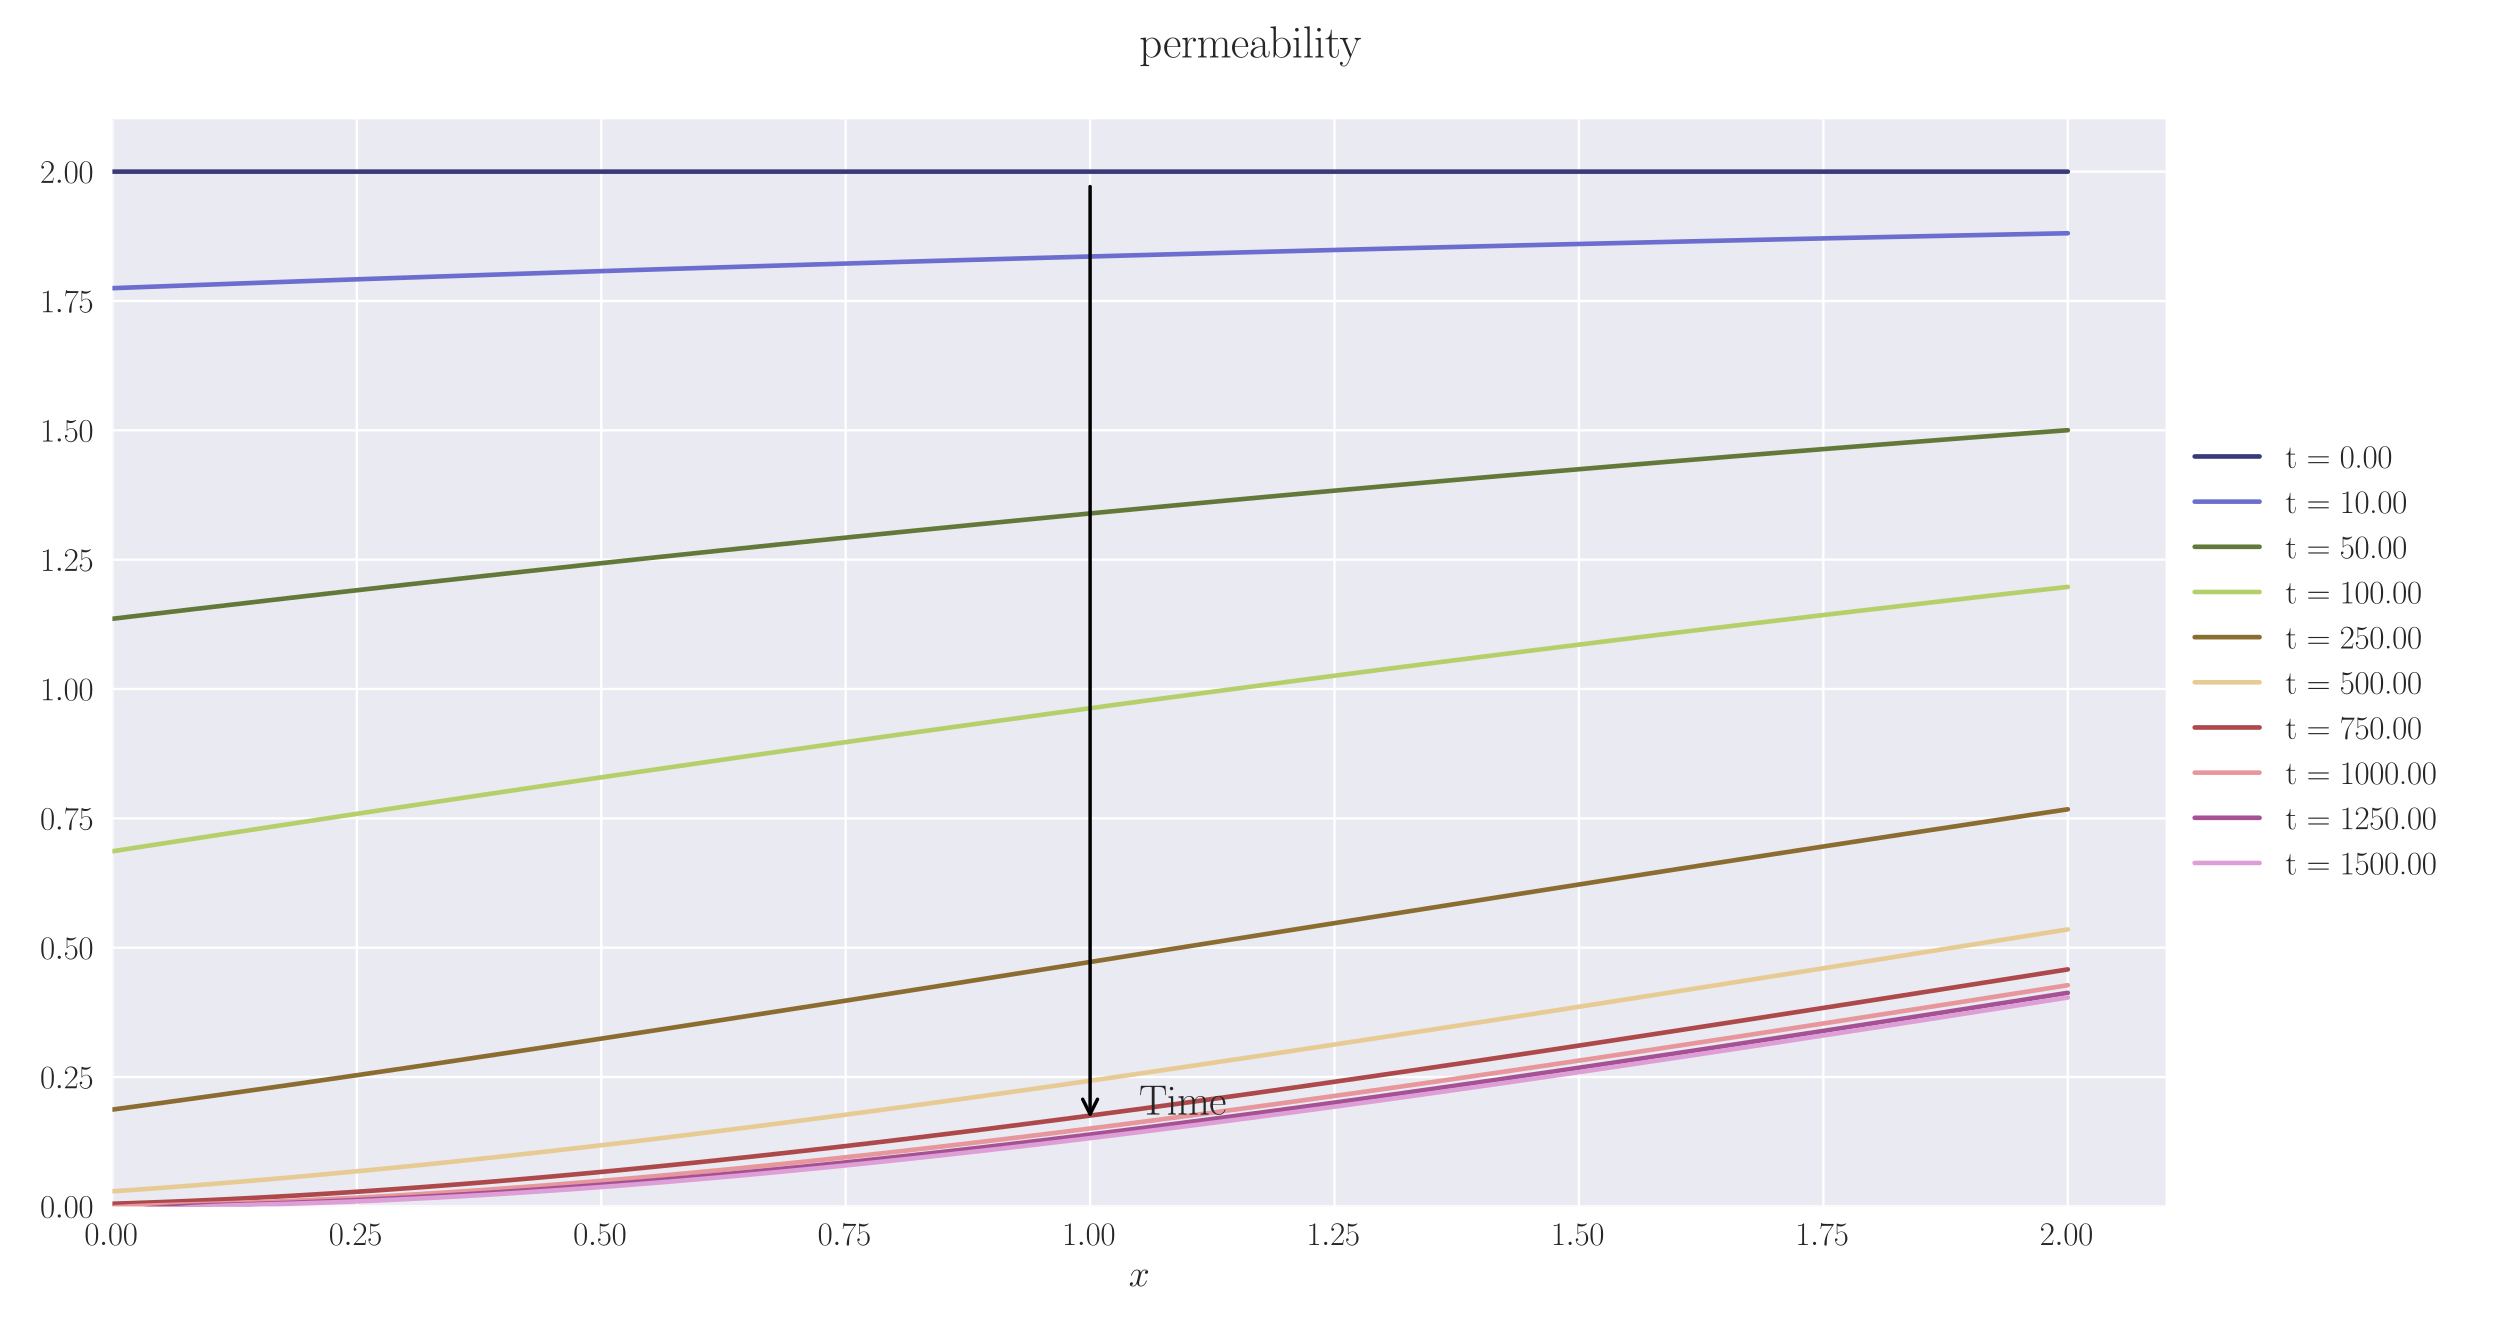 <?xml version="1.0" encoding="utf-8" standalone="no"?>
<!DOCTYPE svg PUBLIC "-//W3C//DTD SVG 1.1//EN"
  "http://www.w3.org/Graphics/SVG/1.1/DTD/svg11.dtd">
<svg xmlns:xlink="http://www.w3.org/1999/xlink" width="1080pt" height="576pt" viewBox="0 0 1080 576" xmlns="http://www.w3.org/2000/svg" version="1.1">
 <defs>
  <style type="text/css">*{stroke-linejoin: round; stroke-linecap: butt}</style>
 </defs>
 <g id="figure_1">
  <g id="patch_1">
   <path d="M 0 576 
L 1080 576 
L 1080 0 
L 0 0 
z
" style="fill: #ffffff"/>
  </g>
  <g id="axes_1">
   <g id="patch_2">
    <path d="M 48.559 521.153 
L 935.518 521.153 
L 935.518 51.564 
L 48.559 51.564 
z
" style="fill: #eaeaf2"/>
   </g>
   <g id="matplotlib.axis_1">
    <g id="xtick_1">
     <g id="line2d_1">
      <path d="M 48.559 521.153 
L 48.559 51.564 
" clip-path="url(#pbee64b577b)" style="fill: none; stroke: #ffffff; stroke-linecap: round"/>
     </g>
     <g id="line2d_2"/>
     <g id="text_1">
      <!-- $\mathdefault{0.00}$ -->
      <g style="fill: #262626" transform="translate(36.42 537.839) scale(0.14 -0.14)">
       <defs>
        <path id="CMR17-30" d="M 2688 2025 
C 2688 2416 2682 3080 2413 3591 
C 2176 4039 1798 4198 1466 4198 
C 1158 4198 768 4058 525 3597 
C 269 3118 243 2524 243 2025 
C 243 1661 250 1106 448 619 
C 723 -39 1216 -128 1466 -128 
C 1760 -128 2208 -7 2470 600 
C 2662 1042 2688 1559 2688 2025 
z
M 1466 -26 
C 1056 -26 813 325 723 812 
C 653 1188 653 1738 653 2096 
C 653 2588 653 2997 736 3387 
C 858 3929 1216 4096 1466 4096 
C 1728 4096 2067 3923 2189 3400 
C 2272 3036 2278 2607 2278 2096 
C 2278 1680 2278 1169 2202 792 
C 2067 95 1690 -26 1466 -26 
z
" transform="scale(0.016)"/>
        <path id="CMMI12-3a" d="M 1178 307 
C 1178 492 1024 619 870 619 
C 685 619 557 466 557 313 
C 557 128 710 0 864 0 
C 1050 0 1178 153 1178 307 
z
" transform="scale(0.016)"/>
       </defs>
       <use xlink:href="#CMR17-30" transform="scale(0.996)"/>
       <use xlink:href="#CMMI12-3a" transform="translate(45.69 0) scale(0.996)"/>
       <use xlink:href="#CMR17-30" transform="translate(72.788 0) scale(0.996)"/>
       <use xlink:href="#CMR17-30" transform="translate(118.478 0) scale(0.996)"/>
      </g>
     </g>
    </g>
    <g id="xtick_2">
     <g id="line2d_3">
      <path d="M 154.149 521.153 
L 154.149 51.564 
" clip-path="url(#pbee64b577b)" style="fill: none; stroke: #ffffff; stroke-linecap: round"/>
     </g>
     <g id="line2d_4"/>
     <g id="text_2">
      <!-- $\mathdefault{0.25}$ -->
      <g style="fill: #262626" transform="translate(142.01 537.839) scale(0.14 -0.14)">
       <defs>
        <path id="CMR17-32" d="M 2669 989 
L 2554 989 
C 2490 536 2438 459 2413 420 
C 2381 369 1920 369 1830 369 
L 602 369 
C 832 619 1280 1072 1824 1597 
C 2214 1967 2669 2402 2669 3035 
C 2669 3790 2067 4224 1395 4224 
C 691 4224 262 3604 262 3030 
C 262 2780 448 2748 525 2748 
C 589 2748 781 2787 781 3010 
C 781 3207 614 3264 525 3264 
C 486 3264 448 3258 422 3245 
C 544 3790 915 4058 1306 4058 
C 1862 4058 2227 3617 2227 3035 
C 2227 2479 1901 2000 1536 1584 
L 262 146 
L 262 0 
L 2515 0 
L 2669 989 
z
" transform="scale(0.016)"/>
        <path id="CMR17-35" d="M 730 3692 
C 794 3666 1056 3584 1325 3584 
C 1920 3584 2246 3911 2432 4100 
C 2432 4157 2432 4192 2394 4192 
C 2387 4192 2374 4192 2323 4163 
C 2099 4058 1837 3973 1517 3973 
C 1325 3973 1037 3999 723 4139 
C 653 4171 640 4171 634 4171 
C 602 4171 595 4164 595 4037 
L 595 2203 
C 595 2089 595 2057 659 2057 
C 691 2057 704 2070 736 2114 
C 941 2401 1222 2522 1542 2522 
C 1766 2522 2246 2382 2246 1289 
C 2246 1085 2246 715 2054 421 
C 1894 159 1645 25 1370 25 
C 947 25 518 320 403 814 
C 429 807 480 795 506 795 
C 589 795 749 840 749 1038 
C 749 1210 627 1280 506 1280 
C 358 1280 262 1190 262 1011 
C 262 454 704 -128 1382 -128 
C 2042 -128 2669 440 2669 1264 
C 2669 2030 2170 2624 1549 2624 
C 1222 2624 947 2503 730 2274 
L 730 3692 
z
" transform="scale(0.016)"/>
       </defs>
       <use xlink:href="#CMR17-30" transform="scale(0.996)"/>
       <use xlink:href="#CMMI12-3a" transform="translate(45.69 0) scale(0.996)"/>
       <use xlink:href="#CMR17-32" transform="translate(72.788 0) scale(0.996)"/>
       <use xlink:href="#CMR17-35" transform="translate(118.478 0) scale(0.996)"/>
      </g>
     </g>
    </g>
    <g id="xtick_3">
     <g id="line2d_5">
      <path d="M 259.74 521.153 
L 259.74 51.564 
" clip-path="url(#pbee64b577b)" style="fill: none; stroke: #ffffff; stroke-linecap: round"/>
     </g>
     <g id="line2d_6"/>
     <g id="text_3">
      <!-- $\mathdefault{0.50}$ -->
      <g style="fill: #262626" transform="translate(247.6 537.839) scale(0.14 -0.14)">
       <use xlink:href="#CMR17-30" transform="scale(0.996)"/>
       <use xlink:href="#CMMI12-3a" transform="translate(45.69 0) scale(0.996)"/>
       <use xlink:href="#CMR17-35" transform="translate(72.788 0) scale(0.996)"/>
       <use xlink:href="#CMR17-30" transform="translate(118.478 0) scale(0.996)"/>
      </g>
     </g>
    </g>
    <g id="xtick_4">
     <g id="line2d_7">
      <path d="M 365.33 521.153 
L 365.33 51.564 
" clip-path="url(#pbee64b577b)" style="fill: none; stroke: #ffffff; stroke-linecap: round"/>
     </g>
     <g id="line2d_8"/>
     <g id="text_4">
      <!-- $\mathdefault{0.75}$ -->
      <g style="fill: #262626" transform="translate(353.19 537.839) scale(0.14 -0.14)">
       <defs>
        <path id="CMR17-37" d="M 2886 3941 
L 2886 4081 
L 1382 4081 
C 634 4081 621 4165 595 4288 
L 480 4288 
L 294 3094 
L 410 3094 
C 429 3215 474 3540 550 3661 
C 589 3712 1062 3712 1171 3712 
L 2579 3712 
L 1869 2661 
C 1395 1954 1069 999 1069 165 
C 1069 89 1069 -128 1299 -128 
C 1530 -128 1530 89 1530 171 
L 1530 465 
C 1530 1508 1709 2196 2003 2636 
L 2886 3941 
z
" transform="scale(0.016)"/>
       </defs>
       <use xlink:href="#CMR17-30" transform="scale(0.996)"/>
       <use xlink:href="#CMMI12-3a" transform="translate(45.69 0) scale(0.996)"/>
       <use xlink:href="#CMR17-37" transform="translate(72.788 0) scale(0.996)"/>
       <use xlink:href="#CMR17-35" transform="translate(118.478 0) scale(0.996)"/>
      </g>
     </g>
    </g>
    <g id="xtick_5">
     <g id="line2d_9">
      <path d="M 470.92 521.153 
L 470.92 51.564 
" clip-path="url(#pbee64b577b)" style="fill: none; stroke: #ffffff; stroke-linecap: round"/>
     </g>
     <g id="line2d_10"/>
     <g id="text_5">
      <!-- $\mathdefault{1.00}$ -->
      <g style="fill: #262626" transform="translate(458.781 537.839) scale(0.14 -0.14)">
       <defs>
        <path id="CMR17-31" d="M 1702 4058 
C 1702 4192 1696 4192 1606 4192 
C 1357 3916 979 3827 621 3827 
C 602 3827 570 3827 563 3808 
C 557 3795 557 3782 557 3648 
C 755 3648 1088 3686 1344 3839 
L 1344 461 
C 1344 236 1331 160 781 160 
L 589 160 
L 589 0 
C 896 0 1216 0 1523 0 
C 1830 0 2150 0 2458 0 
L 2458 160 
L 2266 160 
C 1715 160 1702 230 1702 458 
L 1702 4058 
z
" transform="scale(0.016)"/>
       </defs>
       <use xlink:href="#CMR17-31" transform="scale(0.996)"/>
       <use xlink:href="#CMMI12-3a" transform="translate(45.69 0) scale(0.996)"/>
       <use xlink:href="#CMR17-30" transform="translate(72.788 0) scale(0.996)"/>
       <use xlink:href="#CMR17-30" transform="translate(118.478 0) scale(0.996)"/>
      </g>
     </g>
    </g>
    <g id="xtick_6">
     <g id="line2d_11">
      <path d="M 576.511 521.153 
L 576.511 51.564 
" clip-path="url(#pbee64b577b)" style="fill: none; stroke: #ffffff; stroke-linecap: round"/>
     </g>
     <g id="line2d_12"/>
     <g id="text_6">
      <!-- $\mathdefault{1.25}$ -->
      <g style="fill: #262626" transform="translate(564.371 537.839) scale(0.14 -0.14)">
       <use xlink:href="#CMR17-31" transform="scale(0.996)"/>
       <use xlink:href="#CMMI12-3a" transform="translate(45.69 0) scale(0.996)"/>
       <use xlink:href="#CMR17-32" transform="translate(72.788 0) scale(0.996)"/>
       <use xlink:href="#CMR17-35" transform="translate(118.478 0) scale(0.996)"/>
      </g>
     </g>
    </g>
    <g id="xtick_7">
     <g id="line2d_13">
      <path d="M 682.101 521.153 
L 682.101 51.564 
" clip-path="url(#pbee64b577b)" style="fill: none; stroke: #ffffff; stroke-linecap: round"/>
     </g>
     <g id="line2d_14"/>
     <g id="text_7">
      <!-- $\mathdefault{1.50}$ -->
      <g style="fill: #262626" transform="translate(669.961 537.839) scale(0.14 -0.14)">
       <use xlink:href="#CMR17-31" transform="scale(0.996)"/>
       <use xlink:href="#CMMI12-3a" transform="translate(45.69 0) scale(0.996)"/>
       <use xlink:href="#CMR17-35" transform="translate(72.788 0) scale(0.996)"/>
       <use xlink:href="#CMR17-30" transform="translate(118.478 0) scale(0.996)"/>
      </g>
     </g>
    </g>
    <g id="xtick_8">
     <g id="line2d_15">
      <path d="M 787.691 521.153 
L 787.691 51.564 
" clip-path="url(#pbee64b577b)" style="fill: none; stroke: #ffffff; stroke-linecap: round"/>
     </g>
     <g id="line2d_16"/>
     <g id="text_8">
      <!-- $\mathdefault{1.75}$ -->
      <g style="fill: #262626" transform="translate(775.552 537.839) scale(0.14 -0.14)">
       <use xlink:href="#CMR17-31" transform="scale(0.996)"/>
       <use xlink:href="#CMMI12-3a" transform="translate(45.69 0) scale(0.996)"/>
       <use xlink:href="#CMR17-37" transform="translate(72.788 0) scale(0.996)"/>
       <use xlink:href="#CMR17-35" transform="translate(118.478 0) scale(0.996)"/>
      </g>
     </g>
    </g>
    <g id="xtick_9">
     <g id="line2d_17">
      <path d="M 893.282 521.153 
L 893.282 51.564 
" clip-path="url(#pbee64b577b)" style="fill: none; stroke: #ffffff; stroke-linecap: round"/>
     </g>
     <g id="line2d_18"/>
     <g id="text_9">
      <!-- $\mathdefault{2.00}$ -->
      <g style="fill: #262626" transform="translate(881.142 537.839) scale(0.14 -0.14)">
       <use xlink:href="#CMR17-32" transform="scale(0.996)"/>
       <use xlink:href="#CMMI12-3a" transform="translate(45.69 0) scale(0.996)"/>
       <use xlink:href="#CMR17-30" transform="translate(72.788 0) scale(0.996)"/>
       <use xlink:href="#CMR17-30" transform="translate(118.478 0) scale(0.996)"/>
      </g>
     </g>
    </g>
    <g id="text_10">
     <!-- $x$ -->
     <g style="fill: #262626" transform="translate(487.604 555.621) scale(0.16 -0.16)">
      <defs>
       <path id="CMMI12-78" d="M 3034 2606 
C 2829 2567 2752 2414 2752 2293 
C 2752 2139 2874 2088 2963 2088 
C 3155 2088 3290 2254 3290 2427 
C 3290 2695 2982 2816 2714 2816 
C 2323 2816 2106 2433 2048 2312 
C 1901 2816 1504 2816 1389 2816 
C 736 2816 390 1980 390 1839 
C 390 1814 416 1782 461 1782 
C 512 1782 525 1820 538 1846 
C 755 2555 1184 2689 1370 2689 
C 1658 2689 1715 2420 1715 2267 
C 1715 2127 1677 1980 1600 1673 
L 1382 798 
C 1286 415 1101 64 762 64 
C 730 64 570 64 435 147 
C 666 192 717 383 717 460 
C 717 588 621 664 499 664 
C 346 664 179 530 179 326 
C 179 57 480 -64 755 -64 
C 1062 -64 1280 179 1414 441 
C 1517 64 1837 -64 2074 -64 
C 2726 -64 3072 773 3072 913 
C 3072 945 3046 971 3008 971 
C 2950 971 2944 939 2925 888 
C 2752 326 2381 64 2093 64 
C 1869 64 1747 230 1747 492 
C 1747 632 1773 734 1875 1156 
L 2099 2024 
C 2195 2408 2413 2689 2707 2689 
C 2720 2689 2899 2689 3034 2606 
z
" transform="scale(0.016)"/>
      </defs>
      <use xlink:href="#CMMI12-78" transform="scale(0.996)"/>
     </g>
    </g>
   </g>
   <g id="matplotlib.axis_2">
    <g id="ytick_1">
     <g id="line2d_19">
      <path d="M 48.559 521.153 
L 935.518 521.153 
" clip-path="url(#pbee64b577b)" style="fill: none; stroke: #ffffff; stroke-linecap: round"/>
     </g>
     <g id="line2d_20"/>
     <g id="text_11">
      <!-- $\mathdefault{0.00}$ -->
      <g style="fill: #262626" transform="translate(17.28 525.996) scale(0.14 -0.14)">
       <use xlink:href="#CMR17-30" transform="scale(0.996)"/>
       <use xlink:href="#CMMI12-3a" transform="translate(45.69 0) scale(0.996)"/>
       <use xlink:href="#CMR17-30" transform="translate(72.788 0) scale(0.996)"/>
       <use xlink:href="#CMR17-30" transform="translate(118.478 0) scale(0.996)"/>
      </g>
     </g>
    </g>
    <g id="ytick_2">
     <g id="line2d_21">
      <path d="M 48.559 465.277 
L 935.518 465.277 
" clip-path="url(#pbee64b577b)" style="fill: none; stroke: #ffffff; stroke-linecap: round"/>
     </g>
     <g id="line2d_22"/>
     <g id="text_12">
      <!-- $\mathdefault{0.25}$ -->
      <g style="fill: #262626" transform="translate(17.28 470.12) scale(0.14 -0.14)">
       <use xlink:href="#CMR17-30" transform="scale(0.996)"/>
       <use xlink:href="#CMMI12-3a" transform="translate(45.69 0) scale(0.996)"/>
       <use xlink:href="#CMR17-32" transform="translate(72.788 0) scale(0.996)"/>
       <use xlink:href="#CMR17-35" transform="translate(118.478 0) scale(0.996)"/>
      </g>
     </g>
    </g>
    <g id="ytick_3">
     <g id="line2d_23">
      <path d="M 48.559 409.401 
L 935.518 409.401 
" clip-path="url(#pbee64b577b)" style="fill: none; stroke: #ffffff; stroke-linecap: round"/>
     </g>
     <g id="line2d_24"/>
     <g id="text_13">
      <!-- $\mathdefault{0.50}$ -->
      <g style="fill: #262626" transform="translate(17.28 414.244) scale(0.14 -0.14)">
       <use xlink:href="#CMR17-30" transform="scale(0.996)"/>
       <use xlink:href="#CMMI12-3a" transform="translate(45.69 0) scale(0.996)"/>
       <use xlink:href="#CMR17-35" transform="translate(72.788 0) scale(0.996)"/>
       <use xlink:href="#CMR17-30" transform="translate(118.478 0) scale(0.996)"/>
      </g>
     </g>
    </g>
    <g id="ytick_4">
     <g id="line2d_25">
      <path d="M 48.559 353.525 
L 935.518 353.525 
" clip-path="url(#pbee64b577b)" style="fill: none; stroke: #ffffff; stroke-linecap: round"/>
     </g>
     <g id="line2d_26"/>
     <g id="text_14">
      <!-- $\mathdefault{0.75}$ -->
      <g style="fill: #262626" transform="translate(17.28 358.368) scale(0.14 -0.14)">
       <use xlink:href="#CMR17-30" transform="scale(0.996)"/>
       <use xlink:href="#CMMI12-3a" transform="translate(45.69 0) scale(0.996)"/>
       <use xlink:href="#CMR17-37" transform="translate(72.788 0) scale(0.996)"/>
       <use xlink:href="#CMR17-35" transform="translate(118.478 0) scale(0.996)"/>
      </g>
     </g>
    </g>
    <g id="ytick_5">
     <g id="line2d_27">
      <path d="M 48.559 297.649 
L 935.518 297.649 
" clip-path="url(#pbee64b577b)" style="fill: none; stroke: #ffffff; stroke-linecap: round"/>
     </g>
     <g id="line2d_28"/>
     <g id="text_15">
      <!-- $\mathdefault{1.00}$ -->
      <g style="fill: #262626" transform="translate(17.28 302.491) scale(0.14 -0.14)">
       <use xlink:href="#CMR17-31" transform="scale(0.996)"/>
       <use xlink:href="#CMMI12-3a" transform="translate(45.69 0) scale(0.996)"/>
       <use xlink:href="#CMR17-30" transform="translate(72.788 0) scale(0.996)"/>
       <use xlink:href="#CMR17-30" transform="translate(118.478 0) scale(0.996)"/>
      </g>
     </g>
    </g>
    <g id="ytick_6">
     <g id="line2d_29">
      <path d="M 48.559 241.772 
L 935.518 241.772 
" clip-path="url(#pbee64b577b)" style="fill: none; stroke: #ffffff; stroke-linecap: round"/>
     </g>
     <g id="line2d_30"/>
     <g id="text_16">
      <!-- $\mathdefault{1.25}$ -->
      <g style="fill: #262626" transform="translate(17.28 246.615) scale(0.14 -0.14)">
       <use xlink:href="#CMR17-31" transform="scale(0.996)"/>
       <use xlink:href="#CMMI12-3a" transform="translate(45.69 0) scale(0.996)"/>
       <use xlink:href="#CMR17-32" transform="translate(72.788 0) scale(0.996)"/>
       <use xlink:href="#CMR17-35" transform="translate(118.478 0) scale(0.996)"/>
      </g>
     </g>
    </g>
    <g id="ytick_7">
     <g id="line2d_31">
      <path d="M 48.559 185.896 
L 935.518 185.896 
" clip-path="url(#pbee64b577b)" style="fill: none; stroke: #ffffff; stroke-linecap: round"/>
     </g>
     <g id="line2d_32"/>
     <g id="text_17">
      <!-- $\mathdefault{1.50}$ -->
      <g style="fill: #262626" transform="translate(17.28 190.739) scale(0.14 -0.14)">
       <use xlink:href="#CMR17-31" transform="scale(0.996)"/>
       <use xlink:href="#CMMI12-3a" transform="translate(45.69 0) scale(0.996)"/>
       <use xlink:href="#CMR17-35" transform="translate(72.788 0) scale(0.996)"/>
       <use xlink:href="#CMR17-30" transform="translate(118.478 0) scale(0.996)"/>
      </g>
     </g>
    </g>
    <g id="ytick_8">
     <g id="line2d_33">
      <path d="M 48.559 130.02 
L 935.518 130.02 
" clip-path="url(#pbee64b577b)" style="fill: none; stroke: #ffffff; stroke-linecap: round"/>
     </g>
     <g id="line2d_34"/>
     <g id="text_18">
      <!-- $\mathdefault{1.75}$ -->
      <g style="fill: #262626" transform="translate(17.28 134.863) scale(0.14 -0.14)">
       <use xlink:href="#CMR17-31" transform="scale(0.996)"/>
       <use xlink:href="#CMMI12-3a" transform="translate(45.69 0) scale(0.996)"/>
       <use xlink:href="#CMR17-37" transform="translate(72.788 0) scale(0.996)"/>
       <use xlink:href="#CMR17-35" transform="translate(118.478 0) scale(0.996)"/>
      </g>
     </g>
    </g>
    <g id="ytick_9">
     <g id="line2d_35">
      <path d="M 48.559 74.144 
L 935.518 74.144 
" clip-path="url(#pbee64b577b)" style="fill: none; stroke: #ffffff; stroke-linecap: round"/>
     </g>
     <g id="line2d_36"/>
     <g id="text_19">
      <!-- $\mathdefault{2.00}$ -->
      <g style="fill: #262626" transform="translate(17.28 78.987) scale(0.14 -0.14)">
       <use xlink:href="#CMR17-32" transform="scale(0.996)"/>
       <use xlink:href="#CMMI12-3a" transform="translate(45.69 0) scale(0.996)"/>
       <use xlink:href="#CMR17-30" transform="translate(72.788 0) scale(0.996)"/>
       <use xlink:href="#CMR17-30" transform="translate(118.478 0) scale(0.996)"/>
      </g>
     </g>
    </g>
   </g>
   <g id="line2d_37">
    <path d="M 48.559 74.144 
L 57.006 74.144 
L 65.454 74.144 
L 73.901 74.144 
L 82.348 74.144 
L 90.795 74.144 
L 99.242 74.144 
L 107.69 74.144 
L 116.137 74.144 
L 124.584 74.144 
L 133.031 74.144 
L 141.479 74.144 
L 149.926 74.144 
L 158.373 74.144 
L 166.82 74.144 
L 175.267 74.144 
L 183.715 74.144 
L 192.162 74.144 
L 200.609 74.144 
L 209.056 74.144 
L 217.504 74.144 
L 225.951 74.144 
L 234.398 74.144 
L 242.845 74.144 
L 251.292 74.144 
L 259.74 74.144 
L 268.187 74.144 
L 276.634 74.144 
L 285.081 74.144 
L 293.529 74.144 
L 301.976 74.144 
L 310.423 74.144 
L 318.87 74.144 
L 327.317 74.144 
L 335.765 74.144 
L 344.212 74.144 
L 352.659 74.144 
L 361.106 74.144 
L 369.554 74.144 
L 378.001 74.144 
L 386.448 74.144 
L 394.895 74.144 
L 403.343 74.144 
L 411.79 74.144 
L 420.237 74.144 
L 428.684 74.144 
L 437.131 74.144 
L 445.579 74.144 
L 454.026 74.144 
L 462.473 74.144 
L 470.92 74.144 
L 479.368 74.144 
L 487.815 74.144 
L 496.262 74.144 
L 504.709 74.144 
L 513.156 74.144 
L 521.604 74.144 
L 530.051 74.144 
L 538.498 74.144 
L 546.945 74.144 
L 555.393 74.144 
L 563.84 74.144 
L 572.287 74.144 
L 580.734 74.144 
L 589.181 74.144 
L 597.629 74.144 
L 606.076 74.144 
L 614.523 74.144 
L 622.97 74.144 
L 631.418 74.144 
L 639.865 74.144 
L 648.312 74.144 
L 656.759 74.144 
L 665.206 74.144 
L 673.654 74.144 
L 682.101 74.144 
L 690.548 74.144 
L 698.995 74.144 
L 707.443 74.144 
L 715.89 74.144 
L 724.337 74.144 
L 732.784 74.144 
L 741.232 74.144 
L 749.679 74.144 
L 758.126 74.144 
L 766.573 74.144 
L 775.02 74.144 
L 783.468 74.144 
L 791.915 74.144 
L 800.362 74.144 
L 808.809 74.144 
L 817.257 74.144 
L 825.704 74.144 
L 834.151 74.144 
L 842.598 74.144 
L 851.045 74.144 
L 859.493 74.144 
L 867.94 74.144 
L 876.387 74.144 
L 884.834 74.144 
L 893.282 74.144 
" clip-path="url(#pbee64b577b)" style="fill: none; stroke: #393b79; stroke-width: 2; stroke-linecap: round"/>
   </g>
   <g id="line2d_38">
    <path d="M 48.559 124.491 
L 57.006 124.176 
L 65.454 123.864 
L 73.901 123.551 
L 82.348 123.238 
L 90.795 122.927 
L 99.242 122.618 
L 107.69 122.312 
L 116.137 122.008 
L 124.584 121.706 
L 133.031 121.406 
L 141.479 121.108 
L 149.926 120.813 
L 158.373 120.519 
L 166.82 120.228 
L 175.267 119.939 
L 183.715 119.652 
L 192.162 119.366 
L 200.609 119.082 
L 209.056 118.796 
L 217.504 118.513 
L 225.951 118.231 
L 234.398 117.951 
L 242.845 117.673 
L 251.292 117.397 
L 259.74 117.123 
L 268.187 116.851 
L 276.634 116.581 
L 285.081 116.313 
L 293.529 116.047 
L 301.976 115.782 
L 310.423 115.52 
L 318.87 115.259 
L 327.317 115.001 
L 335.765 114.744 
L 344.212 114.489 
L 352.659 114.231 
L 361.106 113.975 
L 369.554 113.721 
L 378.001 113.469 
L 386.448 113.218 
L 394.895 112.969 
L 403.343 112.722 
L 411.79 112.477 
L 420.237 112.234 
L 428.684 111.992 
L 437.131 111.752 
L 445.579 111.513 
L 454.026 111.276 
L 462.473 111.041 
L 470.92 110.808 
L 479.368 110.576 
L 487.815 110.346 
L 496.262 110.117 
L 504.709 109.89 
L 513.156 109.664 
L 521.604 109.436 
L 530.051 109.21 
L 538.498 108.985 
L 546.945 108.762 
L 555.393 108.541 
L 563.84 108.321 
L 572.287 108.102 
L 580.734 107.886 
L 589.181 107.67 
L 597.629 107.456 
L 606.076 107.244 
L 614.523 107.033 
L 622.97 106.824 
L 631.418 106.616 
L 639.865 106.409 
L 648.312 106.204 
L 656.759 106.001 
L 665.206 105.799 
L 673.654 105.598 
L 682.101 105.398 
L 690.548 105.2 
L 698.995 105.004 
L 707.443 104.806 
L 715.89 104.609 
L 724.337 104.413 
L 732.784 104.218 
L 741.232 104.025 
L 749.679 103.833 
L 758.126 103.642 
L 766.573 103.453 
L 775.02 103.265 
L 783.468 103.078 
L 791.915 102.893 
L 800.362 102.708 
L 808.809 102.526 
L 817.257 102.344 
L 825.704 102.164 
L 834.151 101.984 
L 842.598 101.806 
L 851.045 101.63 
L 859.493 101.454 
L 867.94 101.28 
L 876.387 101.107 
L 884.834 100.935 
L 893.282 100.764 
" clip-path="url(#pbee64b577b)" style="fill: none; stroke: #6b6ecf; stroke-width: 2; stroke-linecap: round"/>
   </g>
   <g id="line2d_39">
    <path d="M 48.559 267.318 
L 57.006 266.305 
L 65.454 265.3 
L 73.901 264.298 
L 82.348 263.299 
L 90.795 262.308 
L 99.242 261.315 
L 107.69 260.332 
L 116.137 259.349 
L 124.584 258.372 
L 133.031 257.401 
L 141.479 256.429 
L 149.926 255.467 
L 158.373 254.505 
L 166.82 253.548 
L 175.267 252.599 
L 183.715 251.647 
L 192.162 250.704 
L 200.609 249.765 
L 209.056 248.826 
L 217.504 247.897 
L 225.951 246.968 
L 234.398 246.043 
L 242.845 245.126 
L 251.292 244.208 
L 259.74 243.296 
L 268.187 242.392 
L 276.634 241.485 
L 285.081 240.585 
L 293.529 239.694 
L 301.976 238.799 
L 310.423 237.911 
L 318.87 237.031 
L 327.317 236.149 
L 335.765 235.273 
L 344.212 234.404 
L 352.659 233.535 
L 361.106 232.67 
L 369.554 231.813 
L 378.001 230.958 
L 386.448 230.104 
L 394.895 229.257 
L 403.343 228.417 
L 411.79 227.573 
L 420.237 226.737 
L 428.684 225.908 
L 437.131 225.078 
L 445.579 224.252 
L 454.026 223.433 
L 462.473 222.62 
L 470.92 221.803 
L 479.368 220.994 
L 487.815 220.191 
L 496.262 219.391 
L 504.709 218.59 
L 513.156 217.797 
L 521.604 217.01 
L 530.051 216.223 
L 538.498 215.438 
L 546.945 214.661 
L 555.393 213.889 
L 563.84 213.117 
L 572.287 212.347 
L 580.734 211.584 
L 589.181 210.828 
L 597.629 210.07 
L 606.076 209.315 
L 614.523 208.567 
L 622.97 207.824 
L 631.418 207.084 
L 639.865 206.342 
L 648.312 205.608 
L 656.759 204.879 
L 665.206 204.156 
L 673.654 203.428 
L 682.101 202.707 
L 690.548 201.991 
L 698.995 201.282 
L 707.443 200.572 
L 715.89 199.864 
L 724.337 199.161 
L 732.784 198.464 
L 741.232 197.772 
L 749.679 197.078 
L 758.126 196.388 
L 766.573 195.703 
L 775.02 195.023 
L 783.468 194.349 
L 791.915 193.672 
L 800.362 192.998 
L 808.809 192.33 
L 817.257 191.668 
L 825.704 191.011 
L 834.151 190.351 
L 842.598 189.694 
L 851.045 189.043 
L 859.493 188.397 
L 867.94 187.755 
L 876.387 187.115 
L 884.834 186.474 
L 893.282 185.838 
" clip-path="url(#pbee64b577b)" style="fill: none; stroke: #637939; stroke-width: 2; stroke-linecap: round"/>
   </g>
   <g id="line2d_40">
    <path d="M 48.559 367.751 
L 57.006 366.441 
L 65.454 365.133 
L 73.901 363.828 
L 82.348 362.525 
L 90.795 361.226 
L 99.242 359.929 
L 107.69 358.634 
L 116.137 357.342 
L 124.584 356.052 
L 133.031 354.765 
L 141.479 353.481 
L 149.926 352.2 
L 158.373 350.921 
L 166.82 349.646 
L 175.267 348.373 
L 183.715 347.104 
L 192.162 345.838 
L 200.609 344.575 
L 209.056 343.315 
L 217.504 342.058 
L 225.951 340.805 
L 234.398 339.553 
L 242.845 338.305 
L 251.292 337.061 
L 259.74 335.82 
L 268.187 334.582 
L 276.634 333.349 
L 285.081 332.119 
L 293.529 330.891 
L 301.976 329.666 
L 310.423 328.446 
L 318.87 327.229 
L 327.317 326.017 
L 335.765 324.806 
L 344.212 323.599 
L 352.659 322.397 
L 361.106 321.199 
L 369.554 320.003 
L 378.001 318.81 
L 386.448 317.623 
L 394.895 316.44 
L 403.343 315.258 
L 411.79 314.081 
L 420.237 312.909 
L 428.684 311.739 
L 437.131 310.572 
L 445.579 309.413 
L 454.026 308.253 
L 462.473 307.099 
L 470.92 305.951 
L 479.368 304.802 
L 487.815 303.66 
L 496.262 302.523 
L 504.709 301.386 
L 513.156 300.257 
L 521.604 299.129 
L 530.051 298.006 
L 538.498 296.889 
L 546.945 295.772 
L 555.393 294.664 
L 563.84 293.554 
L 572.287 292.452 
L 580.734 291.353 
L 589.181 290.258 
L 597.629 289.167 
L 606.076 288.079 
L 614.523 286.998 
L 622.97 285.917 
L 631.418 284.845 
L 639.865 283.771 
L 648.312 282.707 
L 656.759 281.642 
L 665.206 280.586 
L 673.654 279.528 
L 682.101 278.48 
L 690.548 277.431 
L 698.995 276.391 
L 707.443 275.351 
L 715.89 274.318 
L 724.337 273.287 
L 732.784 272.261 
L 741.232 271.239 
L 749.679 270.22 
L 758.126 269.209 
L 766.573 268.196 
L 775.02 267.194 
L 783.468 266.189 
L 791.915 265.193 
L 800.362 264.199 
L 808.809 263.209 
L 817.257 262.226 
L 825.704 261.242 
L 834.151 260.267 
L 842.598 259.292 
L 851.045 258.323 
L 859.493 257.36 
L 867.94 256.397 
L 876.387 255.442 
L 884.834 254.488 
L 893.282 253.538 
" clip-path="url(#pbee64b577b)" style="fill: none; stroke: #b5cf6b; stroke-width: 2; stroke-linecap: round"/>
   </g>
   <g id="line2d_41">
    <path d="M 48.559 479.338 
L 57.006 478.194 
L 65.454 477.041 
L 73.901 475.88 
L 82.348 474.711 
L 90.795 473.534 
L 99.242 472.349 
L 107.69 471.157 
L 116.137 469.958 
L 124.584 468.753 
L 133.031 467.54 
L 141.479 466.321 
L 149.926 465.096 
L 158.373 463.864 
L 166.82 462.627 
L 175.267 461.384 
L 183.715 460.135 
L 192.162 458.881 
L 200.609 457.622 
L 209.056 456.358 
L 217.504 455.089 
L 225.951 453.815 
L 234.398 452.538 
L 242.845 451.255 
L 251.292 449.969 
L 259.74 448.679 
L 268.187 447.385 
L 276.634 446.087 
L 285.081 444.786 
L 293.529 443.482 
L 301.976 442.174 
L 310.423 440.864 
L 318.87 439.55 
L 327.317 438.234 
L 335.765 436.916 
L 344.212 435.595 
L 352.659 434.271 
L 361.106 432.945 
L 369.554 431.618 
L 378.001 430.289 
L 386.448 428.957 
L 394.895 427.624 
L 403.343 426.29 
L 411.79 424.954 
L 420.237 423.618 
L 428.684 422.279 
L 437.131 420.94 
L 445.579 419.6 
L 454.026 418.259 
L 462.473 416.917 
L 470.92 415.575 
L 479.368 414.232 
L 487.815 412.889 
L 496.262 411.546 
L 504.709 410.202 
L 513.156 408.858 
L 521.604 407.515 
L 530.051 406.171 
L 538.498 404.828 
L 546.945 403.485 
L 555.393 402.142 
L 563.84 400.8 
L 572.287 399.459 
L 580.734 398.118 
L 589.181 396.777 
L 597.629 395.438 
L 606.076 394.1 
L 614.523 392.762 
L 622.97 391.426 
L 631.418 390.091 
L 639.865 388.756 
L 648.312 387.424 
L 656.759 386.092 
L 665.206 384.763 
L 673.654 383.434 
L 682.101 382.107 
L 690.548 380.782 
L 698.995 379.458 
L 707.443 378.137 
L 715.89 376.817 
L 724.337 375.498 
L 732.784 374.182 
L 741.232 372.869 
L 749.679 371.556 
L 758.126 370.246 
L 766.573 368.939 
L 775.02 367.633 
L 783.468 366.329 
L 791.915 365.028 
L 800.362 363.73 
L 808.809 362.434 
L 817.257 361.141 
L 825.704 359.851 
L 834.151 358.562 
L 842.598 357.276 
L 851.045 355.992 
L 859.493 354.712 
L 867.94 353.434 
L 876.387 352.159 
L 884.834 350.887 
L 893.282 349.618 
" clip-path="url(#pbee64b577b)" style="fill: none; stroke: #8c6d31; stroke-width: 2; stroke-linecap: round"/>
   </g>
   <g id="line2d_42">
    <path d="M 48.559 514.642 
L 57.006 514.062 
L 65.454 513.462 
L 73.901 512.841 
L 82.348 512.2 
L 90.795 511.54 
L 99.242 510.859 
L 107.69 510.16 
L 116.137 509.443 
L 124.584 508.707 
L 133.031 507.953 
L 141.479 507.182 
L 149.926 506.393 
L 158.373 505.588 
L 166.82 504.767 
L 175.267 503.929 
L 183.715 503.076 
L 192.162 502.207 
L 200.609 501.324 
L 209.056 500.425 
L 217.504 499.513 
L 225.951 498.586 
L 234.398 497.645 
L 242.845 496.691 
L 251.292 495.724 
L 259.74 494.745 
L 268.187 493.752 
L 276.634 492.747 
L 285.081 491.731 
L 293.529 490.703 
L 301.976 489.663 
L 310.423 488.613 
L 318.87 487.551 
L 327.317 486.479 
L 335.765 485.397 
L 344.212 484.304 
L 352.659 483.202 
L 361.106 482.09 
L 369.554 480.969 
L 378.001 479.839 
L 386.448 478.7 
L 394.895 477.553 
L 403.343 476.397 
L 411.79 475.234 
L 420.237 474.062 
L 428.684 472.883 
L 437.131 471.696 
L 445.579 470.502 
L 454.026 469.301 
L 462.473 468.093 
L 470.92 466.879 
L 479.368 465.658 
L 487.815 464.432 
L 496.262 463.199 
L 504.709 461.96 
L 513.156 460.716 
L 521.604 459.466 
L 530.051 458.212 
L 538.498 456.952 
L 546.945 455.687 
L 555.393 454.418 
L 563.84 453.144 
L 572.287 451.865 
L 580.734 450.583 
L 589.181 449.297 
L 597.629 448.006 
L 606.076 446.712 
L 614.523 445.415 
L 622.97 444.114 
L 631.418 442.81 
L 639.865 441.503 
L 648.312 440.193 
L 656.759 438.88 
L 665.206 437.565 
L 673.654 436.247 
L 682.101 434.926 
L 690.548 433.604 
L 698.995 432.28 
L 707.443 430.953 
L 715.89 429.624 
L 724.337 428.295 
L 732.784 426.963 
L 741.232 425.63 
L 749.679 424.295 
L 758.126 422.96 
L 766.573 421.623 
L 775.02 420.286 
L 783.468 418.947 
L 791.915 417.607 
L 800.362 416.268 
L 808.809 414.927 
L 817.257 413.587 
L 825.704 412.245 
L 834.151 410.904 
L 842.598 409.562 
L 851.045 408.221 
L 859.493 406.879 
L 867.94 405.538 
L 876.387 404.197 
L 884.834 402.856 
L 893.282 401.515 
" clip-path="url(#pbee64b577b)" style="fill: none; stroke: #e7cb94; stroke-width: 2; stroke-linecap: round"/>
   </g>
   <g id="line2d_43">
    <path d="M 48.559 520.016 
L 57.006 519.746 
L 65.454 519.45 
L 73.901 519.126 
L 82.348 518.777 
L 90.795 518.403 
L 99.242 518.004 
L 107.69 517.58 
L 116.137 517.132 
L 124.584 516.661 
L 133.031 516.166 
L 141.479 515.649 
L 149.926 515.11 
L 158.373 514.549 
L 166.82 513.966 
L 175.267 513.363 
L 183.715 512.739 
L 192.162 512.095 
L 200.609 511.432 
L 209.056 510.749 
L 217.504 510.047 
L 225.951 509.327 
L 234.398 508.588 
L 242.845 507.832 
L 251.292 507.058 
L 259.74 506.268 
L 268.187 505.46 
L 276.634 504.637 
L 285.081 503.797 
L 293.529 502.942 
L 301.976 502.071 
L 310.423 501.185 
L 318.87 500.285 
L 327.317 499.371 
L 335.765 498.442 
L 344.212 497.5 
L 352.659 496.544 
L 361.106 495.576 
L 369.554 494.594 
L 378.001 493.601 
L 386.448 492.595 
L 394.895 491.577 
L 403.343 490.547 
L 411.79 489.506 
L 420.237 488.454 
L 428.684 487.392 
L 437.131 486.319 
L 445.579 485.235 
L 454.026 484.142 
L 462.473 483.039 
L 470.92 481.926 
L 479.368 480.804 
L 487.815 479.673 
L 496.262 478.534 
L 504.709 477.386 
L 513.156 476.229 
L 521.604 475.065 
L 530.051 473.892 
L 538.498 472.713 
L 546.945 471.525 
L 555.393 470.331 
L 563.84 469.13 
L 572.287 467.921 
L 580.734 466.707 
L 589.181 465.486 
L 597.629 464.259 
L 606.076 463.025 
L 614.523 461.786 
L 622.97 460.542 
L 631.418 459.292 
L 639.865 458.037 
L 648.312 456.777 
L 656.759 455.512 
L 665.206 454.243 
L 673.654 452.969 
L 682.101 451.691 
L 690.548 450.408 
L 698.995 449.122 
L 707.443 447.832 
L 715.89 446.538 
L 724.337 445.24 
L 732.784 443.94 
L 741.232 442.636 
L 749.679 441.329 
L 758.126 440.019 
L 766.573 438.706 
L 775.02 437.391 
L 783.468 436.073 
L 791.915 434.753 
L 800.362 433.431 
L 808.809 432.107 
L 817.257 430.781 
L 825.704 429.453 
L 834.151 428.123 
L 842.598 426.792 
L 851.045 425.459 
L 859.493 424.125 
L 867.94 422.79 
L 876.387 421.454 
L 884.834 420.116 
L 893.282 418.778 
" clip-path="url(#pbee64b577b)" style="fill: none; stroke: #ad494a; stroke-width: 2; stroke-linecap: round"/>
   </g>
   <g id="line2d_44">
    <path d="M 48.559 521.572 
L 57.006 521.104 
L 65.454 520.756 
L 73.901 520.497 
L 82.348 520.282 
L 90.795 520.043 
L 99.242 519.776 
L 107.69 519.482 
L 116.137 519.161 
L 124.584 518.815 
L 133.031 518.443 
L 141.479 518.046 
L 149.926 517.625 
L 158.373 517.18 
L 166.82 516.711 
L 175.267 516.219 
L 183.715 515.704 
L 192.162 515.167 
L 200.609 514.609 
L 209.056 514.029 
L 217.504 513.428 
L 225.951 512.806 
L 234.398 512.164 
L 242.845 511.503 
L 251.292 510.822 
L 259.74 510.122 
L 268.187 509.404 
L 276.634 508.668 
L 285.081 507.913 
L 293.529 507.142 
L 301.976 506.353 
L 310.423 505.548 
L 318.87 504.726 
L 327.317 503.888 
L 335.765 503.034 
L 344.212 502.166 
L 352.659 501.282 
L 361.106 500.383 
L 369.554 499.47 
L 378.001 498.544 
L 386.448 497.603 
L 394.895 496.649 
L 403.343 495.682 
L 411.79 494.702 
L 420.237 493.71 
L 428.684 492.705 
L 437.131 491.689 
L 445.579 490.661 
L 454.026 489.621 
L 462.473 488.571 
L 470.92 487.509 
L 479.368 486.438 
L 487.815 485.355 
L 496.262 484.263 
L 504.709 483.161 
L 513.156 482.05 
L 521.604 480.929 
L 530.051 479.8 
L 538.498 478.661 
L 546.945 477.514 
L 555.393 476.359 
L 563.84 475.195 
L 572.287 474.024 
L 580.734 472.845 
L 589.181 471.659 
L 597.629 470.466 
L 606.076 469.265 
L 614.523 468.058 
L 622.97 466.844 
L 631.418 465.624 
L 639.865 464.398 
L 648.312 463.166 
L 656.759 461.928 
L 665.206 460.684 
L 673.654 459.435 
L 682.101 458.181 
L 690.548 456.921 
L 698.995 455.657 
L 707.443 454.389 
L 715.89 453.115 
L 724.337 451.838 
L 732.784 450.556 
L 741.232 449.27 
L 749.679 447.981 
L 758.126 446.687 
L 766.573 445.391 
L 775.02 444.09 
L 783.468 442.787 
L 791.915 441.481 
L 800.362 440.171 
L 808.809 438.859 
L 817.257 437.544 
L 825.704 436.227 
L 834.151 434.908 
L 842.598 433.586 
L 851.045 432.262 
L 859.493 430.937 
L 867.94 429.609 
L 876.387 428.28 
L 884.834 426.949 
L 893.282 425.616 
" clip-path="url(#pbee64b577b)" style="fill: none; stroke: #e7969c; stroke-width: 2; stroke-linecap: round"/>
   </g>
   <g id="line2d_45">
    <path d="M 48.559 523.549 
L 57.006 522.567 
L 65.454 521.841 
L 73.901 521.303 
L 82.348 520.904 
L 90.795 520.608 
L 99.242 520.384 
L 107.69 520.157 
L 116.137 519.903 
L 124.584 519.621 
L 133.031 519.313 
L 141.479 518.978 
L 149.926 518.618 
L 158.373 518.233 
L 166.82 517.823 
L 175.267 517.389 
L 183.715 516.931 
L 192.162 516.45 
L 200.609 515.946 
L 209.056 515.419 
L 217.504 514.87 
L 225.951 514.3 
L 234.398 513.709 
L 242.845 513.097 
L 251.292 512.465 
L 259.74 511.812 
L 268.187 511.14 
L 276.634 510.45 
L 285.081 509.74 
L 293.529 509.012 
L 301.976 508.266 
L 310.423 507.502 
L 318.87 506.722 
L 327.317 505.924 
L 335.765 505.11 
L 344.212 504.279 
L 352.659 503.433 
L 361.106 502.571 
L 369.554 501.695 
L 378.001 500.803 
L 386.448 499.897 
L 394.895 498.976 
L 403.343 498.042 
L 411.79 497.095 
L 420.237 496.134 
L 428.684 495.16 
L 437.131 494.173 
L 445.579 493.175 
L 454.026 492.164 
L 462.473 491.141 
L 470.92 490.107 
L 479.368 489.062 
L 487.815 488.005 
L 496.262 486.939 
L 504.709 485.861 
L 513.156 484.774 
L 521.604 483.677 
L 530.051 482.57 
L 538.498 481.453 
L 546.945 480.328 
L 555.393 479.194 
L 563.84 478.051 
L 572.287 476.899 
L 580.734 475.74 
L 589.181 474.572 
L 597.629 473.397 
L 606.076 472.214 
L 614.523 471.024 
L 622.97 469.827 
L 631.418 468.623 
L 639.865 467.412 
L 648.312 466.195 
L 656.759 464.972 
L 665.206 463.743 
L 673.654 462.507 
L 682.101 461.266 
L 690.548 460.02 
L 698.995 458.768 
L 707.443 457.511 
L 715.89 456.25 
L 724.337 454.983 
L 732.784 453.712 
L 741.232 452.437 
L 749.679 451.157 
L 758.126 449.873 
L 766.573 448.585 
L 775.02 447.294 
L 783.468 445.999 
L 791.915 444.701 
L 800.362 443.399 
L 808.809 442.094 
L 817.257 440.786 
L 825.704 439.475 
L 834.151 438.162 
L 842.598 436.846 
L 851.045 435.528 
L 859.493 434.207 
L 867.94 432.884 
L 876.387 431.559 
L 884.834 430.232 
L 893.282 428.904 
" clip-path="url(#pbee64b577b)" style="fill: none; stroke: #a55194; stroke-width: 2; stroke-linecap: round"/>
   </g>
   <g id="line2d_46">
    <path d="M 48.559 525.741 
L 57.006 524.184 
L 65.454 523.036 
L 73.901 522.188 
L 82.348 521.56 
L 90.795 521.095 
L 99.242 520.75 
L 107.69 520.493 
L 116.137 520.278 
L 124.584 520.037 
L 133.031 519.77 
L 141.479 519.475 
L 149.926 519.154 
L 158.373 518.807 
L 166.82 518.435 
L 175.267 518.038 
L 183.715 517.616 
L 192.162 517.17 
L 200.609 516.701 
L 209.056 516.209 
L 217.504 515.694 
L 225.951 515.157 
L 234.398 514.598 
L 242.845 514.017 
L 251.292 513.416 
L 259.74 512.794 
L 268.187 512.152 
L 276.634 511.49 
L 285.081 510.809 
L 293.529 510.109 
L 301.976 509.391 
L 310.423 508.654 
L 318.87 507.899 
L 327.317 507.128 
L 335.765 506.339 
L 344.212 505.533 
L 352.659 504.711 
L 361.106 503.873 
L 369.554 503.019 
L 378.001 502.15 
L 386.448 501.266 
L 394.895 500.368 
L 403.343 499.455 
L 411.79 498.528 
L 420.237 497.587 
L 428.684 496.633 
L 437.131 495.666 
L 445.579 494.686 
L 454.026 493.693 
L 462.473 492.689 
L 470.92 491.672 
L 479.368 490.644 
L 487.815 489.605 
L 496.262 488.554 
L 504.709 487.493 
L 513.156 486.421 
L 521.604 485.339 
L 530.051 484.246 
L 538.498 483.145 
L 546.945 482.033 
L 555.393 480.913 
L 563.84 479.783 
L 572.287 478.644 
L 580.734 477.497 
L 589.181 476.342 
L 597.629 475.179 
L 606.076 474.008 
L 614.523 472.829 
L 622.97 471.642 
L 631.418 470.449 
L 639.865 469.249 
L 648.312 468.042 
L 656.759 466.828 
L 665.206 465.608 
L 673.654 464.382 
L 682.101 463.149 
L 690.548 461.911 
L 698.995 460.668 
L 707.443 459.419 
L 715.89 458.165 
L 724.337 456.906 
L 732.784 455.642 
L 741.232 454.373 
L 749.679 453.1 
L 758.126 451.822 
L 766.573 450.541 
L 775.02 449.255 
L 783.468 447.966 
L 791.915 446.672 
L 800.362 445.376 
L 808.809 444.076 
L 817.257 442.773 
L 825.704 441.466 
L 834.151 440.157 
L 842.598 438.845 
L 851.045 437.53 
L 859.493 436.213 
L 867.94 434.894 
L 876.387 433.572 
L 884.834 432.249 
L 893.282 430.923 
" clip-path="url(#pbee64b577b)" style="fill: none; stroke: #de9ed6; stroke-width: 2; stroke-linecap: round"/>
   </g>
   <g id="patch_3">
    <path d="M 48.559 521.153 
L 48.559 51.564 
" style="fill: none"/>
   </g>
   <g id="patch_4">
    <path d="M 935.518 521.153 
L 935.518 51.564 
" style="fill: none"/>
   </g>
   <g id="patch_5">
    <path d="M 48.559 521.153 
L 935.518 521.153 
" style="fill: none"/>
   </g>
   <g id="patch_6">
    <path d="M 48.559 51.564 
L 935.518 51.564 
" style="fill: none"/>
   </g>
   <g id="patch_7">
    <path d="M 470.92 80.614 
Q 470.92 281.789 470.92 481.288 
" style="fill: none; stroke: #000000; stroke-width: 1.5; stroke-linecap: round"/>
    <path d="M 474.12 474.888 
L 470.92 481.288 
L 467.72 474.888 
" style="fill: none; stroke: #000000; stroke-width: 1.5; stroke-linecap: round"/>
   </g>
   <g id="text_20">
    <!-- Time -->
    <g style="fill: #262626" transform="translate(492.038 481.479) scale(0.18 -0.18)">
     <defs>
      <path id="CMR17-54" d="M 3981 4326 
L 288 4326 
L 179 2918 
L 294 2918 
C 378 3976 467 4160 1453 4160 
C 1568 4160 1754 4160 1805 4154 
C 1926 4135 1926 4058 1926 3912 
L 1926 459 
C 1926 230 1907 160 1376 160 
L 1197 160 
L 1197 0 
C 1504 0 1824 0 2138 0 
C 2451 0 2771 0 3078 0 
L 3078 160 
L 2899 160 
C 2368 160 2349 230 2349 459 
L 2349 3912 
C 2349 4052 2349 4129 2464 4154 
C 2515 4160 2701 4160 2816 4160 
C 3795 4160 3891 3976 3974 2918 
L 4090 2918 
L 3981 4326 
z
" transform="scale(0.016)"/>
      <path id="CMR17-69" d="M 992 3909 
C 992 4049 877 4170 730 4170 
C 589 4170 467 4056 467 3909 
C 467 3769 582 3648 730 3648 
C 870 3648 992 3763 992 3909 
z
M 243 2706 
L 243 2541 
C 602 2541 653 2502 653 2197 
L 653 427 
C 653 184 627 153 218 153 
L 218 -13 
C 371 0 646 0 806 0 
C 960 0 1222 0 1370 -13 
L 1370 153 
C 992 153 979 191 979 420 
L 979 2776 
L 243 2706 
z
" transform="scale(0.016)"/>
      <path id="CMR17-6d" d="M 4326 1933 
C 4326 2252 4269 2790 3507 2790 
C 3072 2790 2771 2496 2656 2151 
L 2650 2151 
C 2573 2676 2195 2790 1837 2790 
C 1331 2790 1069 2400 973 2144 
L 966 2144 
L 966 2790 
L 211 2720 
L 211 2554 
C 589 2554 646 2515 646 2208 
L 646 428 
C 646 184 621 153 211 153 
L 211 -13 
C 365 0 646 0 813 0 
C 979 0 1267 0 1421 -13 
L 1421 153 
C 1011 153 986 178 986 428 
L 986 1658 
C 986 2247 1344 2688 1792 2688 
C 2266 2688 2317 2266 2317 1958 
L 2317 428 
C 2317 184 2291 153 1882 153 
L 1882 -13 
C 2035 0 2317 0 2483 0 
C 2650 0 2938 0 3091 -13 
L 3091 153 
C 2682 153 2656 178 2656 428 
L 2656 1658 
C 2656 2247 3014 2688 3462 2688 
C 3936 2688 3987 2266 3987 1958 
L 3987 428 
C 3987 184 3962 153 3552 153 
L 3552 -13 
C 3706 0 3987 0 4154 0 
C 4320 0 4608 0 4762 -13 
L 4762 153 
C 4352 153 4326 178 4326 428 
L 4326 1933 
z
" transform="scale(0.016)"/>
      <path id="CMR17-65" d="M 2438 1472 
C 2464 1498 2464 1511 2464 1576 
C 2464 2238 2118 2816 1389 2816 
C 710 2816 173 2169 173 1383 
C 173 551 781 -64 1459 -64 
C 2176 -64 2458 607 2458 740 
C 2458 784 2419 784 2406 784 
C 2362 784 2355 771 2330 696 
C 2189 265 1837 51 1504 51 
C 1229 51 954 203 781 480 
C 582 803 582 1176 582 1472 
L 2438 1472 
z
M 589 1568 
C 634 2505 1126 2714 1382 2714 
C 1818 2714 2112 2297 2118 1568 
L 589 1568 
z
" transform="scale(0.016)"/>
     </defs>
     <use xlink:href="#CMR17-54" transform="scale(0.996)"/>
     <use xlink:href="#CMR17-69" transform="translate(66.51 0) scale(0.996)"/>
     <use xlink:href="#CMR17-6d" transform="translate(91.381 0) scale(0.996)"/>
     <use xlink:href="#CMR17-65" transform="translate(168.301 0) scale(0.996)"/>
    </g>
   </g>
   <g id="legend_1">
    <g id="line2d_47">
     <path d="M 948.118 197.198 
L 962.118 197.198 
L 976.118 197.198 
" style="fill: none; stroke: #393b79; stroke-width: 2; stroke-linecap: round"/>
    </g>
    <g id="text_21">
     <!-- t = 0.00 -->
     <g style="fill: #262626" transform="translate(987.318 202.098) scale(0.14 -0.14)">
      <defs>
       <path id="CMR17-74" d="M 966 2560 
L 1862 2560 
L 1862 2725 
L 966 2725 
L 966 3904 
L 851 3904 
C 838 3245 614 2668 70 2668 
L 70 2560 
L 627 2560 
L 627 771 
C 627 650 627 -64 1370 -64 
C 1747 -64 1965 306 1965 777 
L 1965 1140 
L 1850 1140 
L 1850 783 
C 1850 344 1677 51 1408 51 
C 1222 51 966 178 966 758 
L 966 2560 
z
" transform="scale(0.016)"/>
       <path id="CMR17-3d" d="M 4115 2017 
C 4211 2017 4307 2017 4307 2125 
C 4307 2240 4198 2240 4090 2240 
L 512 2240 
C 403 2240 294 2240 294 2125 
C 294 2017 390 2017 486 2017 
L 4115 2017 
z
M 4090 896 
C 4198 896 4307 896 4307 1011 
C 4307 1119 4211 1119 4115 1119 
L 486 1119 
C 390 1119 294 1119 294 1011 
C 294 896 403 896 512 896 
L 4090 896 
z
" transform="scale(0.016)"/>
       <path id="CMR17-2e" d="M 1062 261 
C 1062 420 934 522 800 522 
C 672 522 538 420 538 261 
C 538 102 666 0 800 0 
C 928 0 1062 102 1062 261 
z
" transform="scale(0.016)"/>
      </defs>
      <use xlink:href="#CMR17-74" transform="scale(0.996)"/>
      <use xlink:href="#CMR17-3d" transform="translate(65.357 0) scale(0.996)"/>
      <use xlink:href="#CMR17-30" transform="translate(167.147 0) scale(0.996)"/>
      <use xlink:href="#CMR17-2e" transform="translate(212.838 0) scale(0.996)"/>
      <use xlink:href="#CMR17-30" transform="translate(237.709 0) scale(0.996)"/>
      <use xlink:href="#CMR17-30" transform="translate(283.4 0) scale(0.996)"/>
     </g>
    </g>
    <g id="line2d_48">
     <path d="M 948.118 216.71 
L 962.118 216.71 
L 976.118 216.71 
" style="fill: none; stroke: #6b6ecf; stroke-width: 2; stroke-linecap: round"/>
    </g>
    <g id="text_22">
     <!-- t = 10.00 -->
     <g style="fill: #262626" transform="translate(987.318 221.61) scale(0.14 -0.14)">
      <use xlink:href="#CMR17-74" transform="scale(0.996)"/>
      <use xlink:href="#CMR17-3d" transform="translate(65.357 0) scale(0.996)"/>
      <use xlink:href="#CMR17-31" transform="translate(167.147 0) scale(0.996)"/>
      <use xlink:href="#CMR17-30" transform="translate(212.838 0) scale(0.996)"/>
      <use xlink:href="#CMR17-2e" transform="translate(258.528 0) scale(0.996)"/>
      <use xlink:href="#CMR17-30" transform="translate(283.4 0) scale(0.996)"/>
      <use xlink:href="#CMR17-30" transform="translate(329.09 0) scale(0.996)"/>
     </g>
    </g>
    <g id="line2d_49">
     <path d="M 948.118 236.222 
L 962.118 236.222 
L 976.118 236.222 
" style="fill: none; stroke: #637939; stroke-width: 2; stroke-linecap: round"/>
    </g>
    <g id="text_23">
     <!-- t = 50.00 -->
     <g style="fill: #262626" transform="translate(987.318 241.122) scale(0.14 -0.14)">
      <use xlink:href="#CMR17-74" transform="scale(0.996)"/>
      <use xlink:href="#CMR17-3d" transform="translate(65.357 0) scale(0.996)"/>
      <use xlink:href="#CMR17-35" transform="translate(167.147 0) scale(0.996)"/>
      <use xlink:href="#CMR17-30" transform="translate(212.838 0) scale(0.996)"/>
      <use xlink:href="#CMR17-2e" transform="translate(258.528 0) scale(0.996)"/>
      <use xlink:href="#CMR17-30" transform="translate(283.4 0) scale(0.996)"/>
      <use xlink:href="#CMR17-30" transform="translate(329.09 0) scale(0.996)"/>
     </g>
    </g>
    <g id="line2d_50">
     <path d="M 948.118 255.735 
L 962.118 255.735 
L 976.118 255.735 
" style="fill: none; stroke: #b5cf6b; stroke-width: 2; stroke-linecap: round"/>
    </g>
    <g id="text_24">
     <!-- t = 100.00 -->
     <g style="fill: #262626" transform="translate(987.318 260.635) scale(0.14 -0.14)">
      <use xlink:href="#CMR17-74" transform="scale(0.996)"/>
      <use xlink:href="#CMR17-3d" transform="translate(65.357 0) scale(0.996)"/>
      <use xlink:href="#CMR17-31" transform="translate(167.147 0) scale(0.996)"/>
      <use xlink:href="#CMR17-30" transform="translate(212.838 0) scale(0.996)"/>
      <use xlink:href="#CMR17-30" transform="translate(258.528 0) scale(0.996)"/>
      <use xlink:href="#CMR17-2e" transform="translate(304.219 0) scale(0.996)"/>
      <use xlink:href="#CMR17-30" transform="translate(329.09 0) scale(0.996)"/>
      <use xlink:href="#CMR17-30" transform="translate(374.78 0) scale(0.996)"/>
     </g>
    </g>
    <g id="line2d_51">
     <path d="M 948.118 275.247 
L 962.118 275.247 
L 976.118 275.247 
" style="fill: none; stroke: #8c6d31; stroke-width: 2; stroke-linecap: round"/>
    </g>
    <g id="text_25">
     <!-- t = 250.00 -->
     <g style="fill: #262626" transform="translate(987.318 280.147) scale(0.14 -0.14)">
      <use xlink:href="#CMR17-74" transform="scale(0.996)"/>
      <use xlink:href="#CMR17-3d" transform="translate(65.357 0) scale(0.996)"/>
      <use xlink:href="#CMR17-32" transform="translate(167.147 0) scale(0.996)"/>
      <use xlink:href="#CMR17-35" transform="translate(212.838 0) scale(0.996)"/>
      <use xlink:href="#CMR17-30" transform="translate(258.528 0) scale(0.996)"/>
      <use xlink:href="#CMR17-2e" transform="translate(304.219 0) scale(0.996)"/>
      <use xlink:href="#CMR17-30" transform="translate(329.09 0) scale(0.996)"/>
      <use xlink:href="#CMR17-30" transform="translate(374.78 0) scale(0.996)"/>
     </g>
    </g>
    <g id="line2d_52">
     <path d="M 948.118 294.759 
L 962.118 294.759 
L 976.118 294.759 
" style="fill: none; stroke: #e7cb94; stroke-width: 2; stroke-linecap: round"/>
    </g>
    <g id="text_26">
     <!-- t = 500.00 -->
     <g style="fill: #262626" transform="translate(987.318 299.659) scale(0.14 -0.14)">
      <use xlink:href="#CMR17-74" transform="scale(0.996)"/>
      <use xlink:href="#CMR17-3d" transform="translate(65.357 0) scale(0.996)"/>
      <use xlink:href="#CMR17-35" transform="translate(167.147 0) scale(0.996)"/>
      <use xlink:href="#CMR17-30" transform="translate(212.838 0) scale(0.996)"/>
      <use xlink:href="#CMR17-30" transform="translate(258.528 0) scale(0.996)"/>
      <use xlink:href="#CMR17-2e" transform="translate(304.219 0) scale(0.996)"/>
      <use xlink:href="#CMR17-30" transform="translate(329.09 0) scale(0.996)"/>
      <use xlink:href="#CMR17-30" transform="translate(374.78 0) scale(0.996)"/>
     </g>
    </g>
    <g id="line2d_53">
     <path d="M 948.118 314.271 
L 962.118 314.271 
L 976.118 314.271 
" style="fill: none; stroke: #ad494a; stroke-width: 2; stroke-linecap: round"/>
    </g>
    <g id="text_27">
     <!-- t = 750.00 -->
     <g style="fill: #262626" transform="translate(987.318 319.171) scale(0.14 -0.14)">
      <use xlink:href="#CMR17-74" transform="scale(0.996)"/>
      <use xlink:href="#CMR17-3d" transform="translate(65.357 0) scale(0.996)"/>
      <use xlink:href="#CMR17-37" transform="translate(167.147 0) scale(0.996)"/>
      <use xlink:href="#CMR17-35" transform="translate(212.838 0) scale(0.996)"/>
      <use xlink:href="#CMR17-30" transform="translate(258.528 0) scale(0.996)"/>
      <use xlink:href="#CMR17-2e" transform="translate(304.219 0) scale(0.996)"/>
      <use xlink:href="#CMR17-30" transform="translate(329.09 0) scale(0.996)"/>
      <use xlink:href="#CMR17-30" transform="translate(374.78 0) scale(0.996)"/>
     </g>
    </g>
    <g id="line2d_54">
     <path d="M 948.118 333.783 
L 962.118 333.783 
L 976.118 333.783 
" style="fill: none; stroke: #e7969c; stroke-width: 2; stroke-linecap: round"/>
    </g>
    <g id="text_28">
     <!-- t = 1000.00 -->
     <g style="fill: #262626" transform="translate(987.318 338.683) scale(0.14 -0.14)">
      <use xlink:href="#CMR17-74" transform="scale(0.996)"/>
      <use xlink:href="#CMR17-3d" transform="translate(65.357 0) scale(0.996)"/>
      <use xlink:href="#CMR17-31" transform="translate(167.147 0) scale(0.996)"/>
      <use xlink:href="#CMR17-30" transform="translate(212.838 0) scale(0.996)"/>
      <use xlink:href="#CMR17-30" transform="translate(258.528 0) scale(0.996)"/>
      <use xlink:href="#CMR17-30" transform="translate(304.219 0) scale(0.996)"/>
      <use xlink:href="#CMR17-2e" transform="translate(349.909 0) scale(0.996)"/>
      <use xlink:href="#CMR17-30" transform="translate(374.78 0) scale(0.996)"/>
      <use xlink:href="#CMR17-30" transform="translate(420.471 0) scale(0.996)"/>
     </g>
    </g>
    <g id="line2d_55">
     <path d="M 948.118 353.295 
L 962.118 353.295 
L 976.118 353.295 
" style="fill: none; stroke: #a55194; stroke-width: 2; stroke-linecap: round"/>
    </g>
    <g id="text_29">
     <!-- t = 1250.00 -->
     <g style="fill: #262626" transform="translate(987.318 358.195) scale(0.14 -0.14)">
      <use xlink:href="#CMR17-74" transform="scale(0.996)"/>
      <use xlink:href="#CMR17-3d" transform="translate(65.357 0) scale(0.996)"/>
      <use xlink:href="#CMR17-31" transform="translate(167.147 0) scale(0.996)"/>
      <use xlink:href="#CMR17-32" transform="translate(212.838 0) scale(0.996)"/>
      <use xlink:href="#CMR17-35" transform="translate(258.528 0) scale(0.996)"/>
      <use xlink:href="#CMR17-30" transform="translate(304.219 0) scale(0.996)"/>
      <use xlink:href="#CMR17-2e" transform="translate(349.909 0) scale(0.996)"/>
      <use xlink:href="#CMR17-30" transform="translate(374.78 0) scale(0.996)"/>
      <use xlink:href="#CMR17-30" transform="translate(420.471 0) scale(0.996)"/>
     </g>
    </g>
    <g id="line2d_56">
     <path d="M 948.118 372.807 
L 962.118 372.807 
L 976.118 372.807 
" style="fill: none; stroke: #de9ed6; stroke-width: 2; stroke-linecap: round"/>
    </g>
    <g id="text_30">
     <!-- t = 1500.00 -->
     <g style="fill: #262626" transform="translate(987.318 377.707) scale(0.14 -0.14)">
      <use xlink:href="#CMR17-74" transform="scale(0.996)"/>
      <use xlink:href="#CMR17-3d" transform="translate(65.357 0) scale(0.996)"/>
      <use xlink:href="#CMR17-31" transform="translate(167.147 0) scale(0.996)"/>
      <use xlink:href="#CMR17-35" transform="translate(212.838 0) scale(0.996)"/>
      <use xlink:href="#CMR17-30" transform="translate(258.528 0) scale(0.996)"/>
      <use xlink:href="#CMR17-30" transform="translate(304.219 0) scale(0.996)"/>
      <use xlink:href="#CMR17-2e" transform="translate(349.909 0) scale(0.996)"/>
      <use xlink:href="#CMR17-30" transform="translate(374.78 0) scale(0.996)"/>
      <use xlink:href="#CMR17-30" transform="translate(420.471 0) scale(0.996)"/>
     </g>
    </g>
   </g>
  </g>
  <g id="text_31">
   <!-- permeability -->
   <g style="fill: #262626" transform="translate(492.111 24.804) scale(0.192 -0.192)">
    <defs>
     <path id="CMR17-70" d="M 1408 -1063 
C 998 -1063 973 -1037 973 -789 
L 973 402 
C 1158 134 1427 -38 1766 -38 
C 2406 -38 3053 523 3053 1388 
C 3053 2191 2496 2802 1837 2802 
C 1453 2802 1139 2592 960 2338 
L 960 2802 
L 198 2732 
L 198 2567 
C 576 2567 634 2528 634 2223 
L 634 -789 
C 634 -1031 608 -1063 198 -1063 
L 198 -1228 
C 352 -1216 634 -1216 800 -1216 
C 966 -1216 1254 -1216 1408 -1228 
L 1408 -1063 
z
M 973 2012 
C 973 2102 973 2235 1222 2471 
C 1254 2497 1472 2688 1792 2688 
C 2259 2688 2643 2108 2643 1382 
C 2643 656 2234 64 1728 64 
C 1498 64 1248 172 1056 472 
C 973 612 973 650 973 752 
L 973 2012 
z
" transform="scale(0.016)"/>
     <path id="CMR17-72" d="M 960 1497 
C 960 2112 1222 2688 1702 2688 
C 1747 2688 1792 2682 1837 2662 
C 1837 2662 1696 2617 1696 2452 
C 1696 2298 1818 2234 1914 2234 
C 1990 2234 2131 2279 2131 2458 
C 2131 2663 1926 2790 1709 2790 
C 1222 2790 1011 2317 947 2093 
L 941 2093 
L 941 2790 
L 198 2720 
L 198 2554 
C 576 2554 634 2515 634 2208 
L 634 428 
C 634 184 608 153 198 153 
L 198 -13 
C 352 0 646 0 813 0 
C 998 0 1325 0 1498 -13 
L 1498 153 
C 1037 153 960 153 960 440 
L 960 1497 
z
" transform="scale(0.016)"/>
     <path id="CMR17-61" d="M 2304 1653 
C 2304 2072 2304 2294 2035 2543 
C 1798 2752 1523 2816 1306 2816 
C 800 2816 435 2407 435 1971 
C 435 1728 627 1728 666 1728 
C 749 1728 896 1778 896 1954 
C 896 2112 774 2181 666 2181 
C 640 2181 608 2174 589 2168 
C 723 2592 1069 2714 1293 2714 
C 1613 2714 1965 2429 1965 1885 
L 1965 1600 
C 1587 1600 1133 1549 774 1357 
C 371 1133 256 813 256 570 
C 256 77 832 -64 1171 -64 
C 1523 -64 1850 139 1990 511 
C 2003 233 2182 -18 2464 -18 
C 2598 -18 2938 70 2938 567 
L 2938 920 
L 2822 920 
L 2822 562 
C 2822 178 2650 128 2566 128 
C 2304 128 2304 458 2304 738 
L 2304 1653 
z
M 1965 870 
C 1965 317 1568 38 1216 38 
C 896 38 646 275 646 570 
C 646 761 730 1100 1101 1305 
C 1408 1478 1760 1504 1965 1504 
L 1965 870 
z
" transform="scale(0.016)"/>
     <path id="CMR17-62" d="M 960 4396 
L 198 4326 
L 198 4160 
C 576 4160 634 4122 634 3817 
L 634 -13 
L 749 -13 
L 934 441 
C 1120 141 1395 -64 1766 -64 
C 2406 -64 3053 500 3053 1370 
C 3053 2188 2477 2790 1830 2790 
C 1434 2790 1152 2579 960 2330 
L 960 4396 
z
M 973 2004 
C 973 2118 973 2138 1062 2272 
C 1312 2657 1670 2688 1792 2688 
C 1984 2688 2643 2585 2643 1376 
C 2643 108 1888 38 1734 38 
C 1536 38 1248 114 1043 486 
C 973 608 973 621 973 735 
L 973 2004 
z
" transform="scale(0.016)"/>
     <path id="CMR17-6c" d="M 979 4396 
L 218 4326 
L 218 4160 
C 595 4160 653 4122 653 3817 
L 653 426 
C 653 184 627 153 218 153 
L 218 -13 
C 371 0 653 0 813 0 
C 979 0 1261 0 1414 -13 
L 1414 153 
C 1005 153 979 178 979 426 
L 979 4396 
z
" transform="scale(0.016)"/>
     <path id="CMR17-79" d="M 2496 2197 
C 2656 2586 2944 2586 3034 2586 
L 3034 2752 
C 2912 2752 2752 2752 2630 2752 
C 2496 2752 2285 2752 2157 2758 
L 2157 2592 
C 2400 2573 2406 2394 2406 2343 
C 2406 2280 2394 2248 2362 2171 
L 1664 449 
L 902 2306 
C 870 2382 870 2426 870 2433 
C 870 2573 1018 2586 1171 2586 
L 1171 2758 
C 1018 2752 742 2752 582 2752 
C 410 2752 205 2752 64 2758 
L 64 2586 
C 410 2586 448 2554 531 2350 
L 1485 15 
C 1197 -738 1030 -1178 627 -1178 
C 557 -1178 397 -1159 282 -1044 
C 429 -1031 493 -942 493 -833 
C 493 -725 416 -629 288 -629 
C 147 -629 77 -725 77 -840 
C 77 -1095 339 -1280 627 -1280 
C 998 -1280 1229 -922 1357 -604 
L 2496 2197 
z
" transform="scale(0.016)"/>
    </defs>
    <use xlink:href="#CMR17-70" transform="scale(0.996)"/>
    <use xlink:href="#CMR17-65" transform="translate(53.498 0) scale(0.996)"/>
    <use xlink:href="#CMR17-72" transform="translate(93.983 0) scale(0.996)"/>
    <use xlink:href="#CMR17-6d" transform="translate(129.264 0) scale(0.996)"/>
    <use xlink:href="#CMR17-65" transform="translate(206.184 0) scale(0.996)"/>
    <use xlink:href="#CMR17-61" transform="translate(246.669 0) scale(0.996)"/>
    <use xlink:href="#CMR17-62" transform="translate(292.36 0) scale(0.996)"/>
    <use xlink:href="#CMR17-69" transform="translate(343.255 0) scale(0.996)"/>
    <use xlink:href="#CMR17-6c" transform="translate(368.126 0) scale(0.996)"/>
    <use xlink:href="#CMR17-69" transform="translate(392.997 0) scale(0.996)"/>
    <use xlink:href="#CMR17-74" transform="translate(417.869 0) scale(0.996)"/>
    <use xlink:href="#CMR17-79" transform="translate(450.547 0) scale(0.996)"/>
   </g>
  </g>
 </g>
 <defs>
  <clipPath id="pbee64b577b">
   <rect x="48.559" y="51.564" width="886.959" height="469.589"/>
  </clipPath>
 </defs>
</svg>
